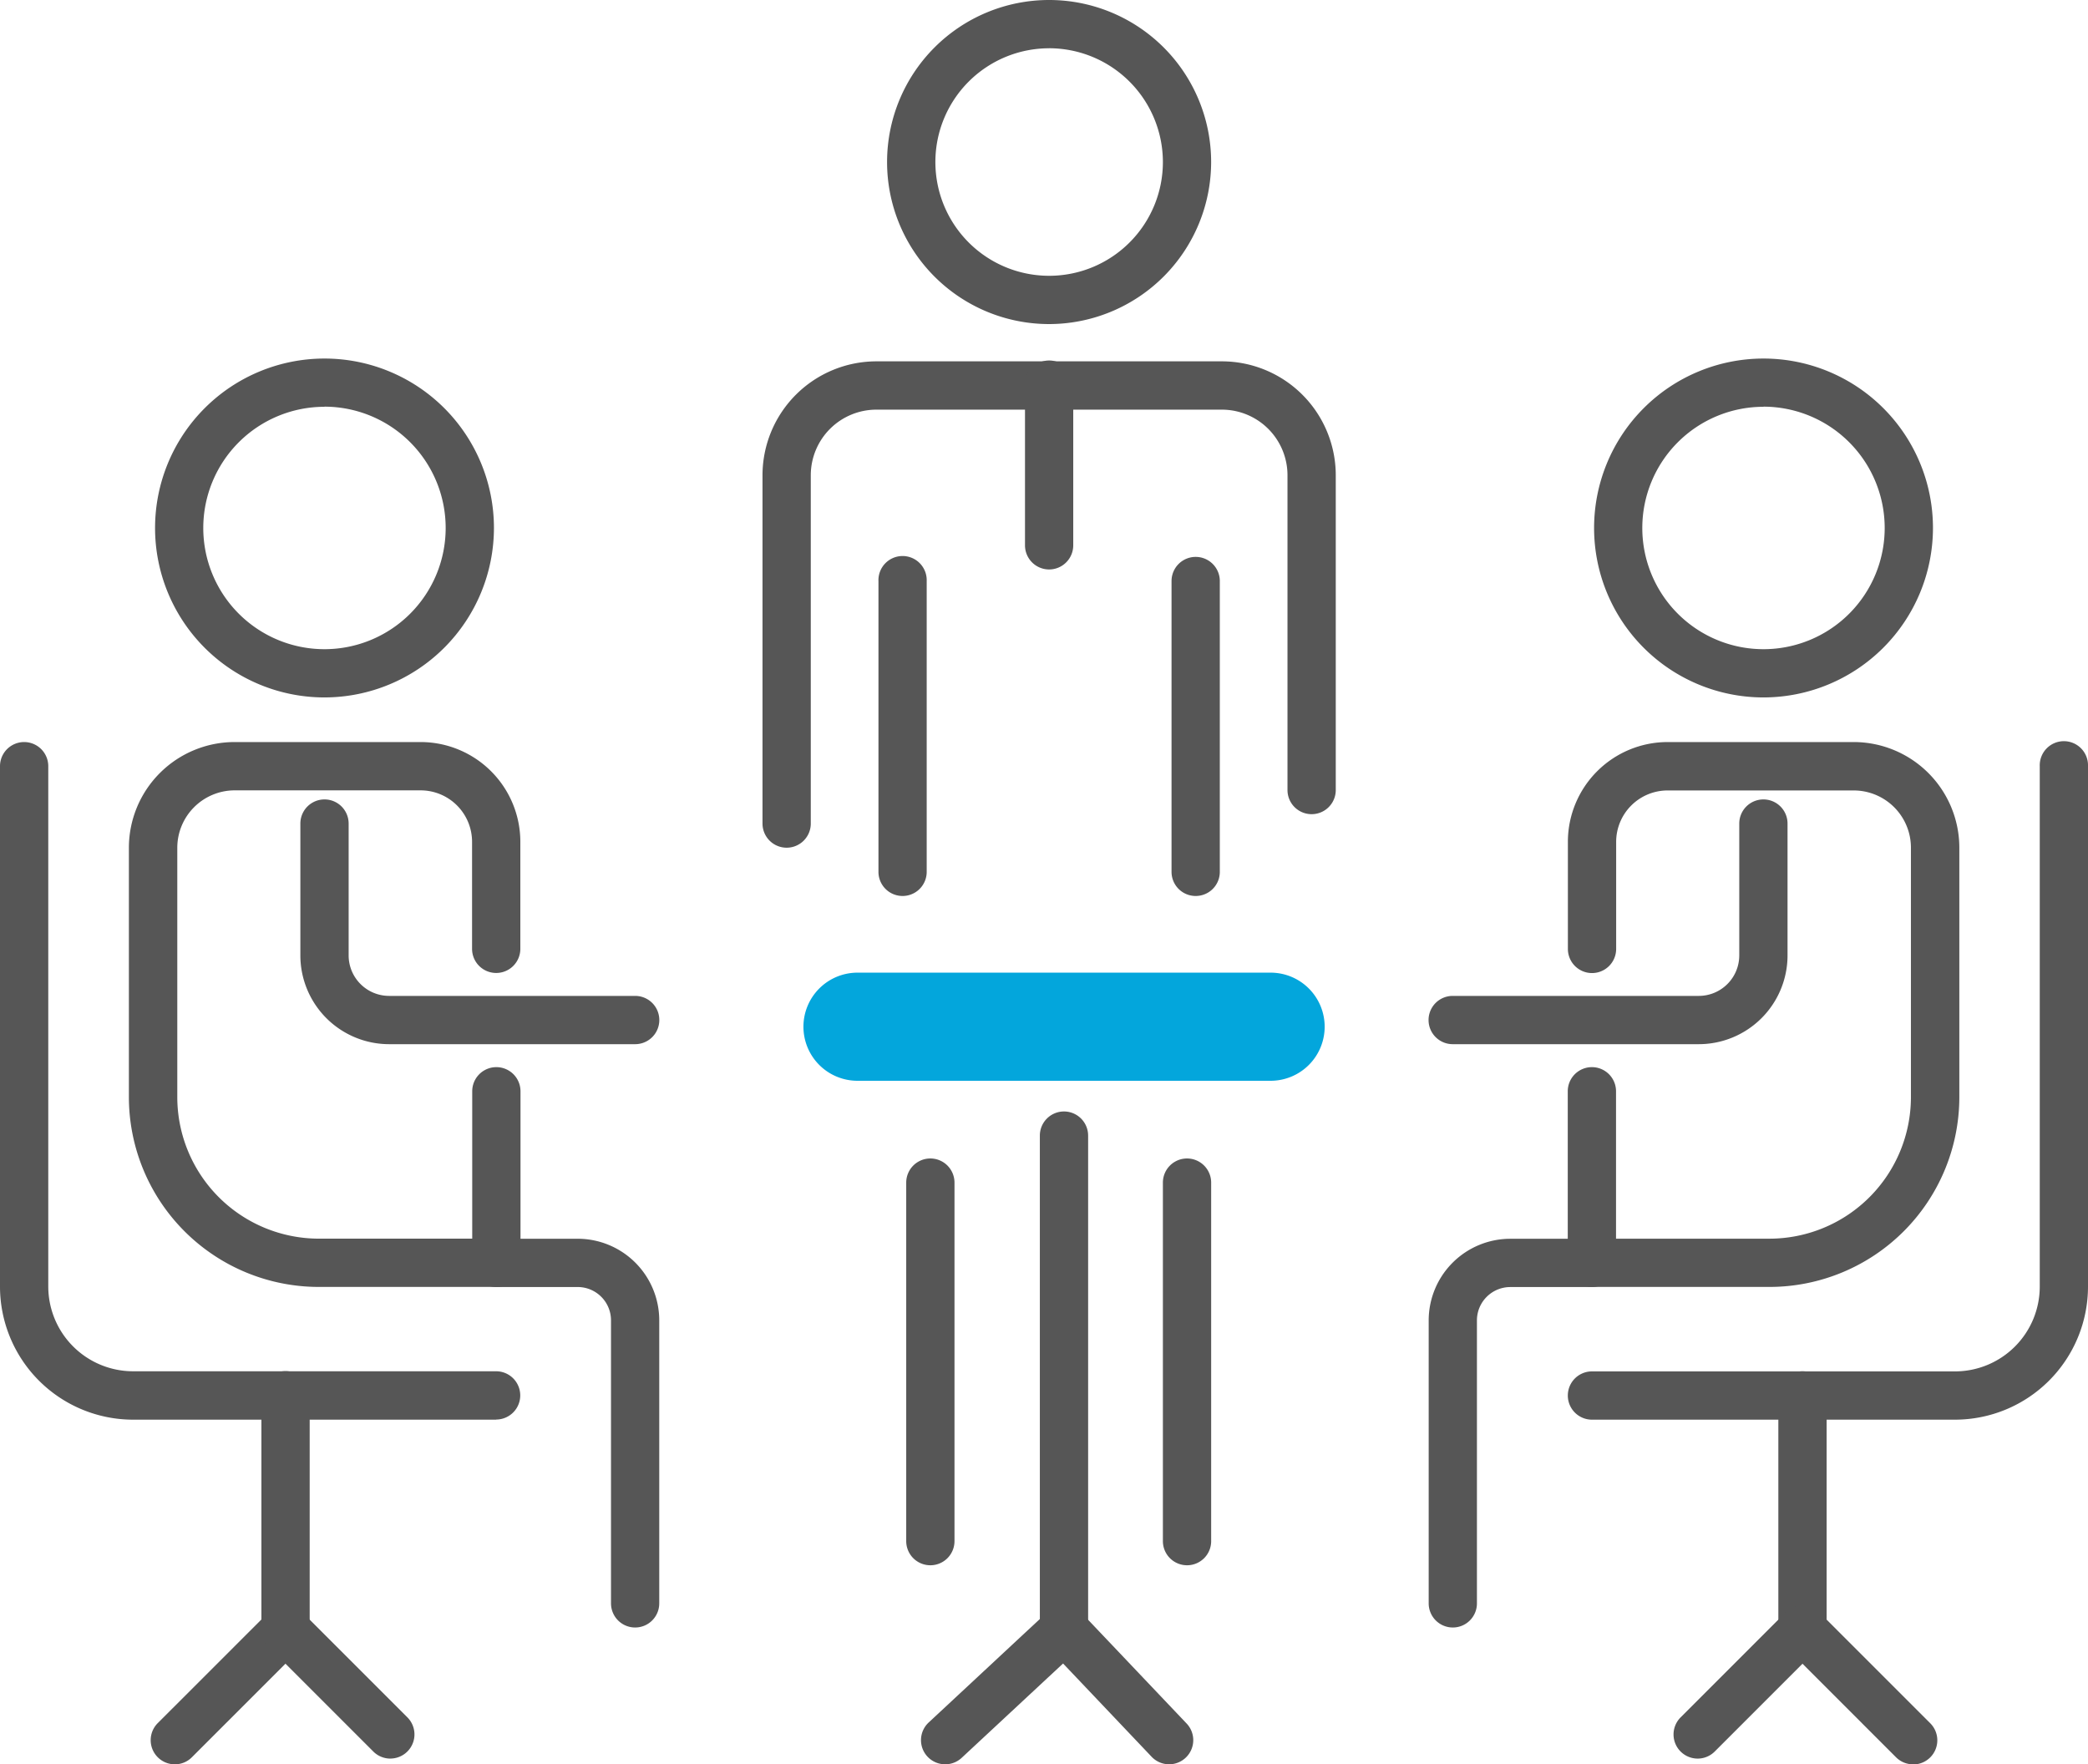 <svg xmlns="http://www.w3.org/2000/svg" width="65.657" height="55.477" viewBox="0 0 65.657 55.477">
  <defs>
    <style>
      .cls-1 {
        fill: #565656;
      }

      .cls-2 {
        fill: #03a6dc;
      }
    </style>
  </defs>
  <g id="Group_482" data-name="Group 482" transform="translate(-437.3 -55.999)">
    <g id="Group_481" data-name="Group 481" transform="translate(437.3 55.999)">
      <g id="Group_456" data-name="Group 456" transform="translate(0 23.333)">
        <path id="Path_1424" data-name="Path 1424" class="cls-1" d="M452.9,101.2H441.482a4.187,4.187,0,0,1-4.182-4.181V80.652a.759.759,0,0,1,1.518,0V97.014a2.667,2.667,0,0,0,2.665,2.664H452.9a.759.759,0,0,1,0,1.518Z" transform="translate(-437.3 -79.893)"/>
      </g>
      <g id="Group_457" data-name="Group 457" transform="translate(4.875 11.27)">
        <path id="Path_1425" data-name="Path 1425" class="cls-1" d="M447.621,78.2a5.328,5.328,0,1,1,5.328-5.328A5.335,5.335,0,0,1,447.621,78.2Zm0-9.139a3.811,3.811,0,1,0,3.81,3.811A3.815,3.815,0,0,0,447.621,69.057Z" transform="translate(-442.292 -67.54)"/>
      </g>
      <g id="Group_458" data-name="Group 458" transform="translate(4.049 23.333)">
        <path id="Path_1426" data-name="Path 1426" class="cls-1" d="M453,97.026h-5.585a5.973,5.973,0,0,1-5.965-5.966V83.215a3.326,3.326,0,0,1,3.322-3.322h5.852a3.138,3.138,0,0,1,3.135,3.136v3.366a.759.759,0,0,1-1.518,0V83.029a1.618,1.618,0,0,0-1.617-1.617h-5.852a1.806,1.806,0,0,0-1.8,1.8V91.06a4.454,4.454,0,0,0,4.448,4.448h4.826V90.874a.759.759,0,0,1,1.518,0v5.393A.758.758,0,0,1,453,97.026Z" transform="translate(-441.446 -79.893)"/>
      </g>
      <g id="Group_459" data-name="Group 459" transform="translate(9.445 25.137)">
        <path id="Path_1427" data-name="Path 1427" class="cls-1" d="M457.5,89.437h-7.738a2.793,2.793,0,0,1-2.79-2.79V82.5a.759.759,0,0,1,1.518,0v4.147a1.274,1.274,0,0,0,1.272,1.272H457.5a.759.759,0,1,1,0,1.518Z" transform="translate(-446.972 -81.741)"/>
      </g>
      <g id="Group_460" data-name="Group 460" transform="translate(14.84 38.948)">
        <path id="Path_1428" data-name="Path 1428" class="cls-1" d="M457.629,108.111a.759.759,0,0,1-.759-.759v-8.9a1.048,1.048,0,0,0-1.047-1.047h-2.568a.759.759,0,0,1,0-1.518h2.568a2.567,2.567,0,0,1,2.564,2.564v8.9A.758.758,0,0,1,457.629,108.111Z" transform="translate(-452.497 -95.884)"/>
      </g>
      <g id="Group_461" data-name="Group 461" transform="translate(4.743 43.118)">
        <path id="Path_1429" data-name="Path 1429" class="cls-1" d="M442.916,112.513a.759.759,0,0,1-.537-1.3l3.255-3.254v-7.05a.759.759,0,0,1,1.518,0v7.365a.756.756,0,0,1-.223.536l-3.476,3.476A.753.753,0,0,1,442.916,112.513Z" transform="translate(-442.157 -100.154)"/>
      </g>
      <g id="Group_462" data-name="Group 462" transform="translate(8.219 50.482)">
        <path id="Path_1430" data-name="Path 1430" class="cls-1" d="M449.773,112.511a.757.757,0,0,1-.537-.223l-3.3-3.3a.759.759,0,1,1,1.073-1.073l3.3,3.3a.759.759,0,0,1-.536,1.295Z" transform="translate(-445.717 -107.696)"/>
      </g>
      <g id="Group_463" data-name="Group 463" transform="translate(49.299 23.333)">
        <path id="Path_1431" data-name="Path 1431" class="cls-1" d="M499.961,101.2H488.545a.759.759,0,1,1,0-1.518h11.416a2.667,2.667,0,0,0,2.665-2.664V80.652a.759.759,0,1,1,1.517,0V97.014A4.186,4.186,0,0,1,499.961,101.2Z" transform="translate(-487.785 -79.893)"/>
      </g>
      <g id="Group_464" data-name="Group 464" transform="translate(50.126 11.27)">
        <path id="Path_1432" data-name="Path 1432" class="cls-1" d="M493.96,78.2a5.328,5.328,0,1,1,5.328-5.328A5.334,5.334,0,0,1,493.96,78.2Zm0-9.139a3.811,3.811,0,1,0,3.81,3.811A3.816,3.816,0,0,0,493.96,69.057Z" transform="translate(-488.632 -67.54)"/>
      </g>
      <g id="Group_465" data-name="Group 465" transform="translate(49.299 23.333)">
        <path id="Path_1433" data-name="Path 1433" class="cls-1" d="M494.128,97.026h-5.584a.759.759,0,0,1-.76-.759V90.874a.759.759,0,0,1,1.518,0v4.635h4.825a4.453,4.453,0,0,0,4.448-4.448V83.215a1.8,1.8,0,0,0-1.8-1.8h-5.852a1.618,1.618,0,0,0-1.617,1.617v3.366a.759.759,0,0,1-1.518,0V83.029a3.139,3.139,0,0,1,3.136-3.136h5.852a3.325,3.325,0,0,1,3.321,3.322V91.06A5.972,5.972,0,0,1,494.128,97.026Z" transform="translate(-487.785 -79.893)"/>
      </g>
      <g id="Group_466" data-name="Group 466" transform="translate(44.925 25.137)">
        <path id="Path_1434" data-name="Path 1434" class="cls-1" d="M491.8,89.437h-7.739a.759.759,0,1,1,0-1.518H491.8a1.274,1.274,0,0,0,1.272-1.272V82.5a.759.759,0,0,1,.759-.759h0a.759.759,0,0,1,.759.759v4.147A2.793,2.793,0,0,1,491.8,89.437Z" transform="translate(-483.306 -81.741)"/>
      </g>
      <g id="Group_467" data-name="Group 467" transform="translate(44.925 38.948)">
        <path id="Path_1435" data-name="Path 1435" class="cls-1" d="M484.065,108.111a.759.759,0,0,1-.759-.759v-8.9a2.568,2.568,0,0,1,2.565-2.564h2.568a.759.759,0,0,1,0,1.518h-2.568a1.049,1.049,0,0,0-1.048,1.047v8.9A.758.758,0,0,1,484.065,108.111Z" transform="translate(-483.306 -95.884)"/>
      </g>
      <g id="Group_468" data-name="Group 468" transform="translate(55.921 43.118)">
        <path id="Path_1436" data-name="Path 1436" class="cls-1" d="M498.8,112.513a.753.753,0,0,1-.536-.223l-3.476-3.476a.756.756,0,0,1-.223-.536v-7.365a.759.759,0,0,1,1.518,0v7.05l3.254,3.254a.759.759,0,0,1-.536,1.3Z" transform="translate(-494.566 -100.154)"/>
      </g>
      <g id="Group_469" data-name="Group 469" transform="translate(52.623 50.482)">
        <path id="Path_1437" data-name="Path 1437" class="cls-1" d="M491.948,112.511a.759.759,0,0,1-.536-1.295l3.3-3.3a.759.759,0,0,1,1.073,1.073l-3.3,3.3A.757.757,0,0,1,491.948,112.511Z" transform="translate(-491.189 -107.696)"/>
      </g>
      <g id="Group_470" data-name="Group 470" transform="translate(25.265 30.585)">
        <path id="Path_1438" data-name="Path 1438" class="cls-2" d="M477.862,90.719h-12.99a1.7,1.7,0,0,1-1.7-1.7h0a1.7,1.7,0,0,1,1.7-1.7h12.99a1.7,1.7,0,0,1,1.7,1.7h0A1.7,1.7,0,0,1,477.862,90.719Z" transform="translate(-463.173 -87.32)"/>
      </g>
      <g id="Group_471" data-name="Group 471" transform="translate(28.965 34.947)">
        <path id="Path_1439" data-name="Path 1439" class="cls-1" d="M467.72,112.316A.759.759,0,0,1,467.2,111l3.494-3.252v-15.2a.759.759,0,0,1,1.518,0v15.535a.759.759,0,0,1-.242.556l-3.735,3.475A.756.756,0,0,1,467.72,112.316Z" transform="translate(-466.961 -91.787)"/>
      </g>
      <g id="Group_472" data-name="Group 472" transform="translate(32.701 50.482)">
        <line id="Line_1" data-name="Line 1" class="cls-1" x2="3.304" y2="3.476" transform="translate(0.759 0.759)"/>
        <path id="Path_1440" data-name="Path 1440" class="cls-1" d="M474.85,112.69a.757.757,0,0,1-.551-.236l-3.3-3.476a.758.758,0,0,1,1.1-1.045l3.3,3.475a.759.759,0,0,1-.55,1.282Z" transform="translate(-470.787 -107.696)"/>
      </g>
      <g id="Group_478" data-name="Group 478" transform="translate(23.977)">
        <g id="Group_473" data-name="Group 473" transform="translate(12.862 17.511)">
          <path id="Path_1441" data-name="Path 1441" class="cls-1" d="M475.784,84.593a.758.758,0,0,1-.759-.759V74.69a.759.759,0,0,1,1.518,0v9.144A.758.758,0,0,1,475.784,84.593Z" transform="translate(-475.025 -73.931)"/>
        </g>
        <g id="Group_474" data-name="Group 474" transform="translate(3.918)">
          <path id="Path_1442" data-name="Path 1442" class="cls-1" d="M470.961,66.189a5.095,5.095,0,1,1,5.094-5.1A5.1,5.1,0,0,1,470.961,66.189Zm0-8.672a3.577,3.577,0,1,0,3.577,3.577A3.582,3.582,0,0,0,470.961,57.516Z" transform="translate(-465.866 -55.999)"/>
        </g>
        <g id="Group_475" data-name="Group 475" transform="translate(0 11.362)">
          <path id="Path_1443" data-name="Path 1443" class="cls-1" d="M462.613,82.927a.759.759,0,0,1-.759-.759V71.214a3.584,3.584,0,0,1,3.579-3.58H476.3a3.584,3.584,0,0,1,3.58,3.58v9.9a.759.759,0,0,1-1.518,0v-9.9a2.064,2.064,0,0,0-2.062-2.061H465.433a2.064,2.064,0,0,0-2.061,2.061V82.168A.759.759,0,0,1,462.613,82.927Z" transform="translate(-461.854 -67.634)"/>
        </g>
        <g id="Group_476" data-name="Group 476" transform="translate(3.646 17.511)">
          <path id="Path_1444" data-name="Path 1444" class="cls-1" d="M466.347,84.593a.758.758,0,0,1-.759-.759V74.69a.759.759,0,1,1,1.517,0v9.144A.758.758,0,0,1,466.347,84.593Z" transform="translate(-465.588 -73.931)"/>
        </g>
        <g id="Group_477" data-name="Group 477" transform="translate(8.254 11.362)">
          <path id="Path_1445" data-name="Path 1445" class="cls-1" d="M471.066,74.178a.759.759,0,0,1-.759-.759V68.394a.759.759,0,1,1,1.517,0v5.025A.759.759,0,0,1,471.066,74.178Z" transform="translate(-470.307 -67.634)"/>
        </g>
      </g>
      <g id="Group_479" data-name="Group 479" transform="translate(28.496 36.426)">
        <path id="Path_1446" data-name="Path 1446" class="cls-1" d="M467.24,106.093a.759.759,0,0,1-.759-.759V94.061a.759.759,0,1,1,1.518,0v11.274A.759.759,0,0,1,467.24,106.093Z" transform="translate(-466.481 -93.301)"/>
      </g>
      <g id="Group_480" data-name="Group 480" transform="translate(36.567 36.426)">
        <path id="Path_1447" data-name="Path 1447" class="cls-1" d="M475.506,106.093a.759.759,0,0,1-.759-.759V94.061a.759.759,0,1,1,1.518,0v11.274A.758.758,0,0,1,475.506,106.093Z" transform="translate(-474.747 -93.301)"/>
      </g>
    </g>
  </g>
</svg>

